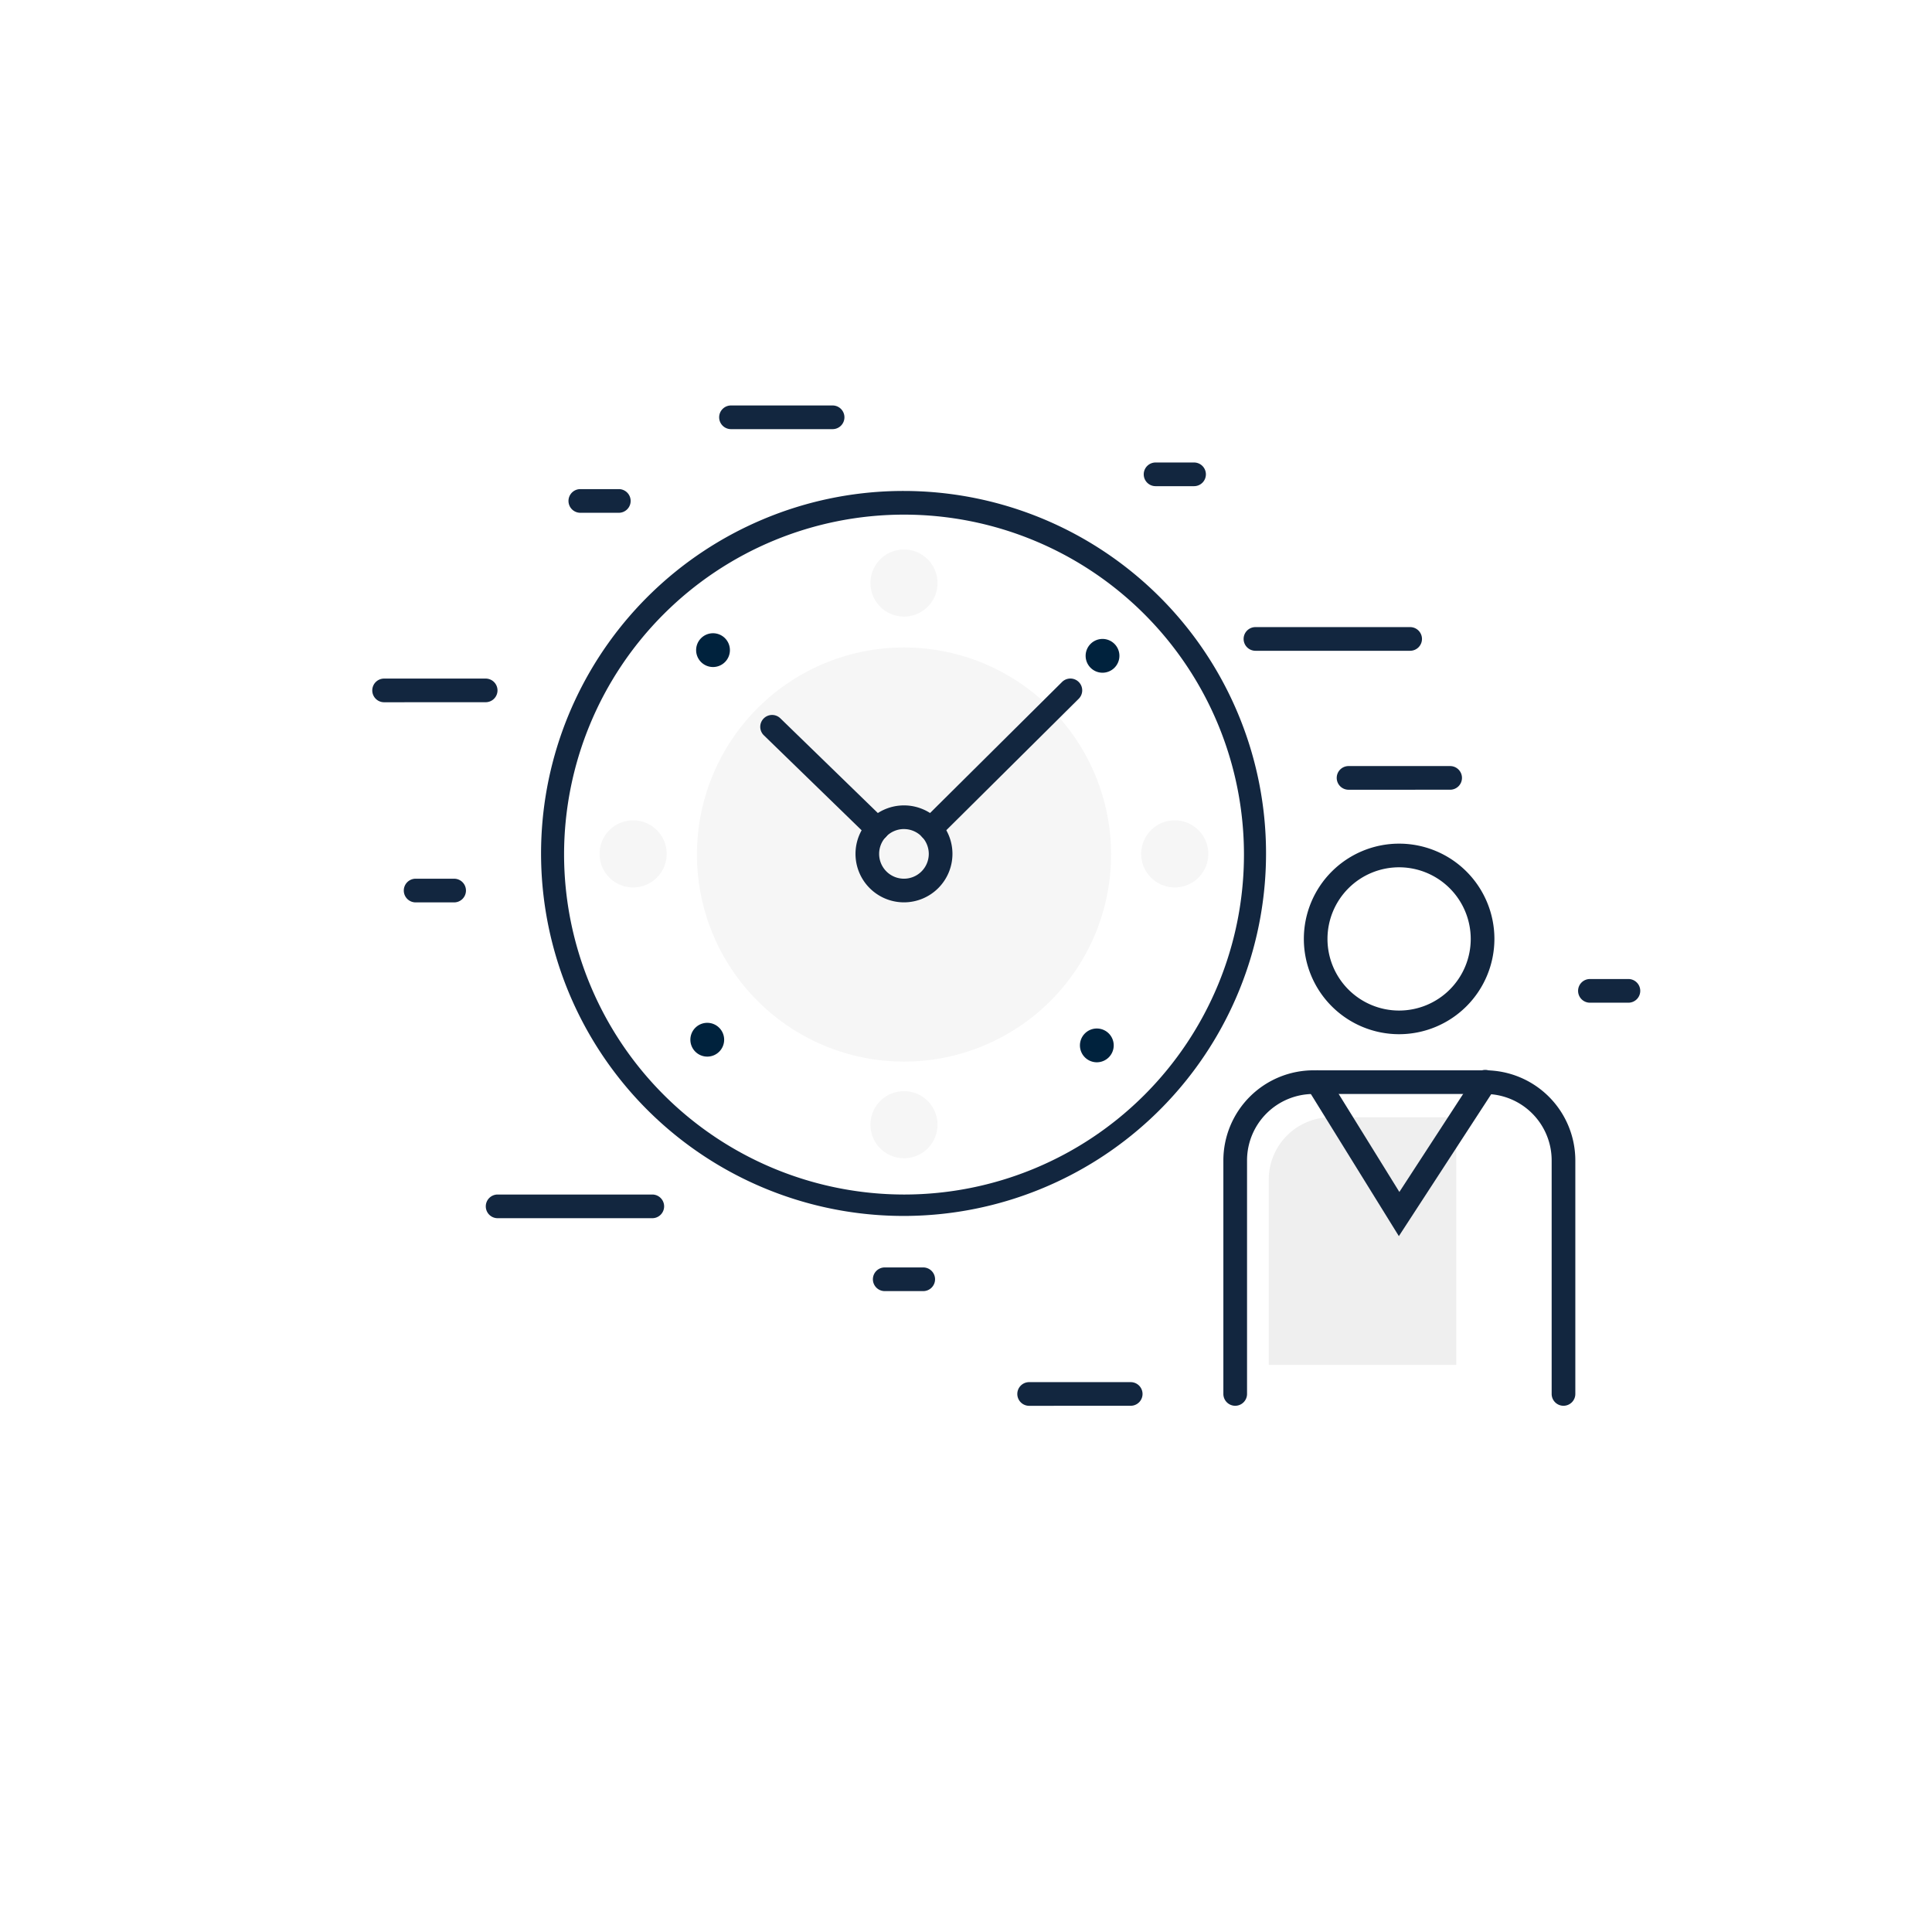 <svg xmlns="http://www.w3.org/2000/svg" xmlns:xlink="http://www.w3.org/1999/xlink" width="95.974" height="95.974" viewBox="0 0 95.974 95.974">
  <defs>
    <filter id="Trazado_837255" x="0" y="0" width="95.974" height="95.974" filterUnits="userSpaceOnUse">
      <feOffset dy="3" input="SourceAlpha"/>
      <feGaussianBlur stdDeviation="3" result="blur"/>
      <feFlood flood-opacity="0.161"/>
      <feComposite operator="in" in2="blur"/>
      <feComposite in="SourceGraphic"/>
    </filter>
  </defs>
  <g id="Grupo_1096444" data-name="Grupo 1096444" transform="translate(-288.631 -3633.064)">
    <g transform="matrix(1, 0, 0, 1, 288.63, 3633.06)" filter="url(#Trazado_837255)">
      <path id="Trazado_837255-2" data-name="Trazado 837255" d="M77.974,38.987A38.987,38.987,0,1,1,38.987,0,38.988,38.988,0,0,1,77.974,38.987" transform="translate(9 6)" fill="#fff"/>
    </g>
    <g id="Grupo_1096448" data-name="Grupo 1096448" transform="translate(-598.294 -509.206)">
      <path id="Trazado_124000" data-name="Trazado 124000" d="M911.748,1050.464a18.007,18.007,0,1,1-7.031,1.42A17.951,17.951,0,0,1,911.748,1050.464Zm0,34.95a16.887,16.887,0,1,0-16.886-16.888A16.907,16.907,0,0,0,911.748,1085.414Z" transform="translate(20.084 3116.195)" fill="#12263f"/>
      <path id="Trazado_124001" data-name="Trazado 124001" d="M922.035,1068.526a10.286,10.286,0,1,1-10.287-10.287A10.287,10.287,0,0,1,922.035,1068.526Z" transform="translate(20.084 3116.195)" fill="#f6f6f6"/>
      <path id="Trazado_124002" data-name="Trazado 124002" d="M913.413,1055.038a1.666,1.666,0,1,1-1.665-1.666A1.666,1.666,0,0,1,913.413,1055.038Z" transform="translate(20.084 3116.195)" fill="#f6f6f6"/>
      <path id="Trazado_124003" data-name="Trazado 124003" d="M903.1,1058.371a.839.839,0,1,1-.839-.839A.838.838,0,0,1,903.1,1058.371Z" transform="translate(20.084 3116.195)" fill="#00223d"/>
      <path id="Trazado_124004" data-name="Trazado 124004" d="M922.166,1078.006a.839.839,0,1,1-.839-.839A.839.839,0,0,1,922.166,1078.006Z" transform="translate(20.084 3116.195)" fill="#00223d"/>
      <path id="Trazado_124005" data-name="Trazado 124005" d="M921.61,1059.493a.839.839,0,1,1,.839-.84A.841.841,0,0,1,921.61,1059.493Z" transform="translate(20.084 3116.195)" fill="#00223d"/>
      <path id="Trazado_124006" data-name="Trazado 124006" d="M901.975,1078.563a.839.839,0,1,1,.839-.839A.838.838,0,0,1,901.975,1078.563Z" transform="translate(20.084 3116.195)" fill="#00223d"/>
      <path id="Trazado_124007" data-name="Trazado 124007" d="M913.413,1081.946a1.666,1.666,0,1,1-1.665-1.666A1.665,1.665,0,0,1,913.413,1081.946Z" transform="translate(20.084 3116.195)" fill="#f6f6f6"/>
      <path id="Trazado_124008" data-name="Trazado 124008" d="M925.2,1070.16a1.667,1.667,0,1,1,1.665-1.666A1.667,1.667,0,0,1,925.2,1070.16Z" transform="translate(20.084 3116.195)" fill="#f6f6f6"/>
      <path id="Trazado_124009" data-name="Trazado 124009" d="M898.293,1070.16a1.667,1.667,0,1,1,1.666-1.667A1.666,1.666,0,0,1,898.293,1070.16Z" transform="translate(20.084 3116.195)" fill="#f6f6f6"/>
      <path id="Trazado_124010" data-name="Trazado 124010" d="M911.748,1070.9a2.408,2.408,0,1,1,2.407-2.408A2.41,2.41,0,0,1,911.748,1070.9Zm0-3.641a1.233,1.233,0,1,0,1.231,1.233A1.234,1.234,0,0,0,911.748,1067.26Z" transform="translate(20.084 3116.195)" fill="#12263f"/>
      <path id="Línea_1712" data-name="Línea 1712" d="M5.223,5.662a.586.586,0,0,1-.41-.166L-.41.422A.588.588,0,0,1-.422-.41.588.588,0,0,1,.41-.422L5.633,4.653a.588.588,0,0,1-.41,1.009Z" transform="translate(925.28 4178.375)" fill="#12263f"/>
      <path id="Línea_1713" data-name="Línea 1713" d="M0,7.471A.586.586,0,0,1-.417,7.3a.588.588,0,0,1,0-.831L6.519-.417a.588.588,0,0,1,.831,0,.588.588,0,0,1,0,.831L.414,7.3A.586.586,0,0,1,0,7.471Z" transform="translate(933.163 4176.566)" fill="#12263f"/>
      <path id="Línea_1714" data-name="Línea 1714" d="M7.684.588H0A.588.588,0,0,1-.588,0,.588.588,0,0,1,0-.588H7.684A.588.588,0,0,1,8.272,0,.588.588,0,0,1,7.684.588Z" transform="translate(949.291 4174.01)" fill="#12263f"/>
      <path id="Línea_1715" data-name="Línea 1715" d="M7.683.588H0A.588.588,0,0,1-.588,0,.588.588,0,0,1,0-.588H7.683A.588.588,0,0,1,8.271,0,.588.588,0,0,1,7.683.588Z" transform="translate(911.645 4202.197)" fill="#12263f"/>
      <path id="Línea_1716" data-name="Línea 1716" d="M1.913.588H0A.588.588,0,0,1-.588,0,.588.588,0,0,1,0-.588H1.913A.588.588,0,0,1,2.5,0,.588.588,0,0,1,1.913.588Z" transform="translate(915.753 4167.155)" fill="#12263f"/>
      <path id="Línea_1717" data-name="Línea 1717" d="M1.913.588H0A.588.588,0,0,1-.588,0,.588.588,0,0,1,0-.588H1.913A.588.588,0,0,1,2.5,0,.588.588,0,0,1,1.913.588Z" transform="translate(907.572 4186.509)" fill="#12263f"/>
      <path id="Línea_1718" data-name="Línea 1718" d="M1.914.588H0A.588.588,0,0,1-.588,0,.588.588,0,0,1,0-.588H1.914A.588.588,0,0,1,2.5,0,.588.588,0,0,1,1.914.588Z" transform="translate(965.906 4191.492)" fill="#12263f"/>
      <path id="Línea_1719" data-name="Línea 1719" d="M1.914.588H0A.588.588,0,0,1-.588,0,.588.588,0,0,1,0-.588H1.914A.588.588,0,0,1,2.5,0,.588.588,0,0,1,1.914.588Z" transform="translate(944.329 4165.833)" fill="#12263f"/>
      <path id="Línea_1720" data-name="Línea 1720" d="M1.912.588H0A.588.588,0,0,1-.588,0,.588.588,0,0,1,0-.588H1.912A.588.588,0,0,1,2.5,0,.588.588,0,0,1,1.912.588Z" transform="translate(930.875 4205.819)" fill="#12263f"/>
      <path id="Línea_1721" data-name="Línea 1721" d="M0,.589A.588.588,0,0,1-.588,0,.588.588,0,0,1,0-.587H5.046A.588.588,0,0,1,5.634,0a.588.588,0,0,1-.588.588Z" transform="translate(953.916 4180.912)" fill="#12263f"/>
      <path id="Línea_1722" data-name="Línea 1722" d="M0,.59A.588.588,0,0,1-.588,0,.588.588,0,0,1,0-.586l5.045,0A.588.588,0,0,1,5.633,0a.588.588,0,0,1-.588.588L0,.59Z" transform="translate(938.049 4211.515)" fill="#12263f"/>
      <path id="Línea_1723" data-name="Línea 1723" d="M0,.59A.588.588,0,0,1-.588,0,.588.588,0,0,1,0-.586l5.045,0A.588.588,0,0,1,5.633,0a.588.588,0,0,1-.588.588L0,.59Z" transform="translate(906.006 4176.565)" fill="#12263f"/>
      <path id="Línea_1724" data-name="Línea 1724" d="M5.047.588H0A.588.588,0,0,1-.588,0,.588.588,0,0,1,0-.588H5.047A.588.588,0,0,1,5.635,0,.588.588,0,0,1,5.047.588Z" transform="translate(923.238 4163)" fill="#12263f"/>
      <path id="Trazado_124011" data-name="Trazado 124011" d="M939.182,1081.575h-6.227a3.1,3.1,0,0,0-3.088,3.088v9.217h9.315Z" transform="translate(20.084 3116.195)" fill="#efefef"/>
      <g id="Grupo_57087" data-name="Grupo 57087" transform="translate(20.084 3116.195)">
        <path id="Trazado_124012" data-name="Trazado 124012" d="M944.509,1095.908a.588.588,0,0,1-.588-.588v-11.6a3.3,3.3,0,0,0-3.3-3.3h-8.532a3.3,3.3,0,0,0-3.3,3.3v11.6a.588.588,0,0,1-1.176,0v-11.6a4.481,4.481,0,0,1,4.476-4.476h8.532a4.481,4.481,0,0,1,4.476,4.476v11.6A.588.588,0,0,1,944.509,1095.908Z" fill="#12263f"/>
      </g>
      <path id="Trazado_124013" data-name="Trazado 124013" d="M936.344,1077.45a4.733,4.733,0,1,1,4.733-4.733A4.738,4.738,0,0,1,936.344,1077.45Zm0-8.291a3.558,3.558,0,1,0,3.557,3.558A3.561,3.561,0,0,0,936.344,1069.159Z" transform="translate(20.084 3116.195)" fill="#12263f"/>
      <path id="Trazado_124014" data-name="Trazado 124014" d="M936.331,1087.481l-4.546-7.341a.588.588,0,1,1,1-.619l3.571,5.766,3.76-5.778a.588.588,0,1,1,.985.641Z" transform="translate(20.084 3116.195)" fill="#12263f"/>
    </g>
  </g>
</svg>
